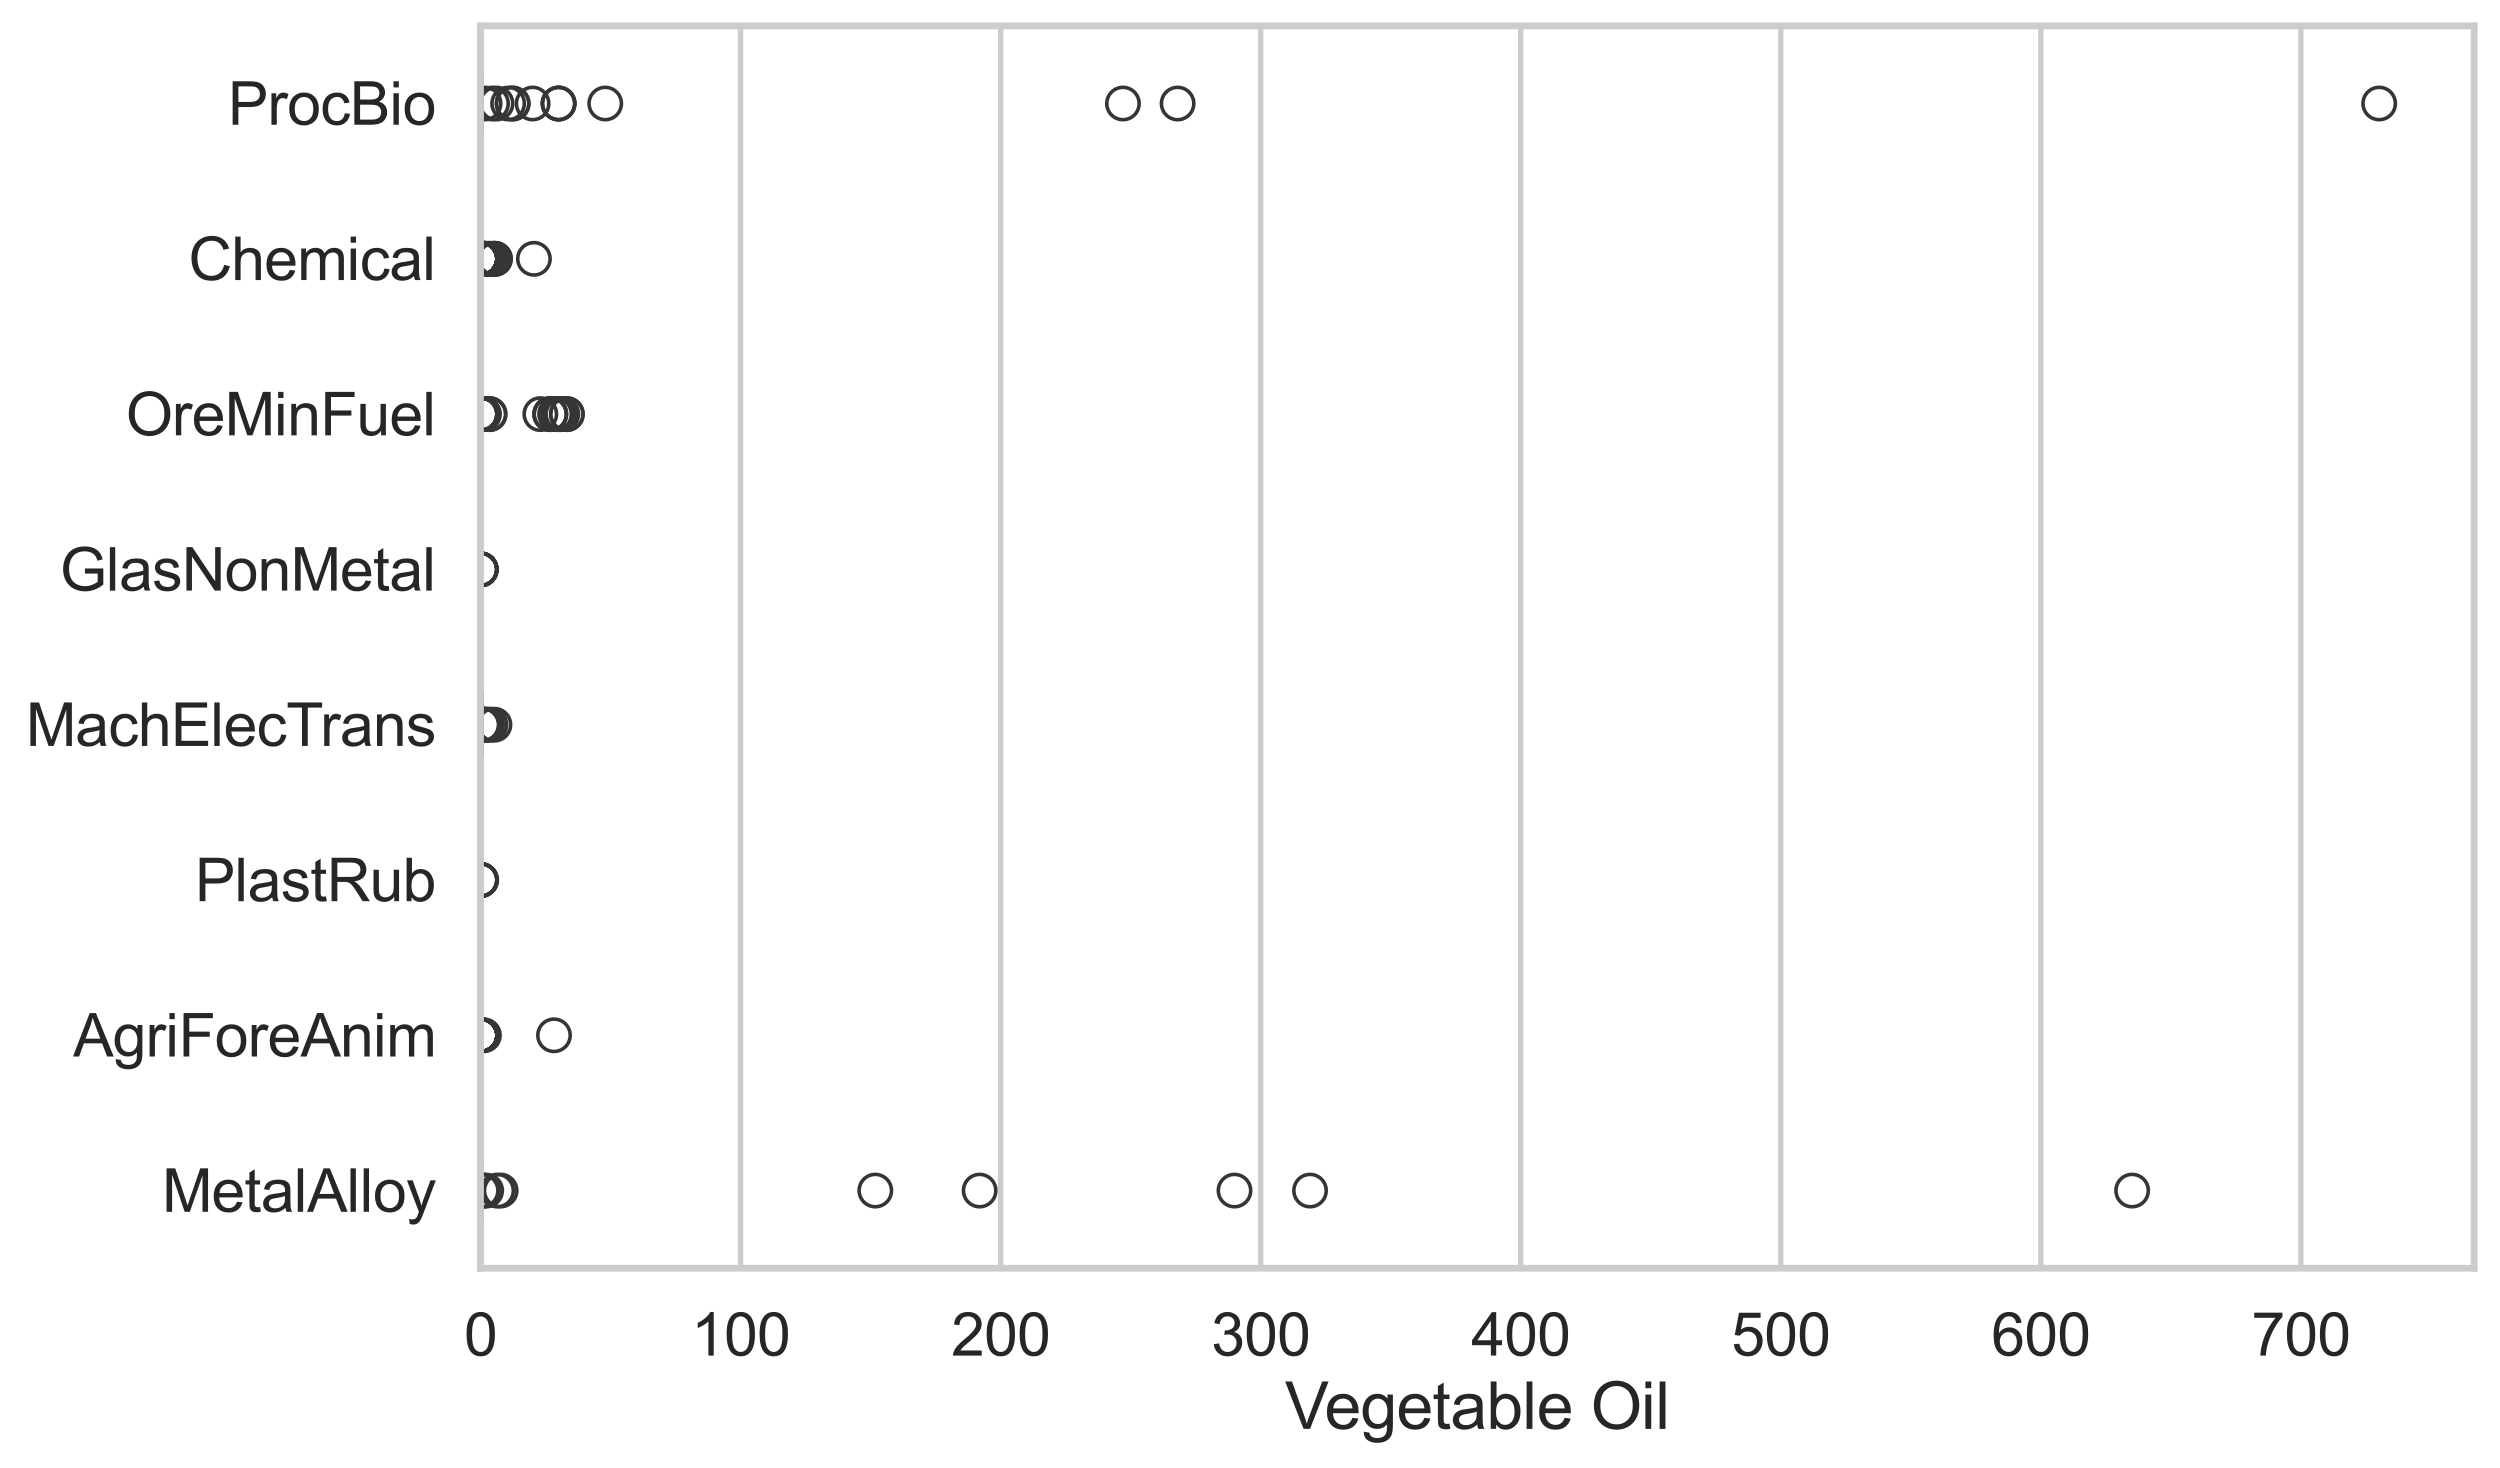 <?xml version="1.0" encoding="utf-8" standalone="no"?>
<!DOCTYPE svg PUBLIC "-//W3C//DTD SVG 1.1//EN"
  "http://www.w3.org/Graphics/SVG/1.1/DTD/svg11.dtd">
<svg xmlns:xlink="http://www.w3.org/1999/xlink" width="695.577pt" height="408.553pt" viewBox="0 0 695.577 408.553" xmlns="http://www.w3.org/2000/svg" version="1.1">
 <defs>
  <style type="text/css">*{stroke-linejoin: round; stroke-linecap: butt}</style>
 </defs>
 <g id="figure_1">
  <g id="patch_1">
   <path d="M 0 408.553 
L 695.577 408.553 
L 695.577 0 
L 0 0 
z
" style="fill: #ffffff"/>
  </g>
  <g id="axes_1">
   <g id="patch_2">
    <path d="M 133.697 352.86 
L 688.377 352.86 
L 688.377 7.2 
L 133.697 7.2 
z
" style="fill: #ffffff"/>
   </g>
   <g id="matplotlib.axis_1">
    <g id="xtick_1">
     <g id="line2d_1">
      <path d="M 133.697 352.86 
L 133.697 7.2 
" clip-path="url(#pf4fe8053c9)" style="fill: none; stroke: #cccccc; stroke-width: 1.5; stroke-linecap: round"/>
     </g>
     <g id="text_1">
      <!-- 0 -->
      <g style="fill: #262626" transform="translate(129.109 377.17) scale(0.165 -0.165)">
       <defs>
        <path id="ArialMT-30" d="M 266 2259 
Q 266 3072 433 3567 
Q 600 4063 929 4331 
Q 1259 4600 1759 4600 
Q 2128 4600 2406 4451 
Q 2684 4303 2865 4023 
Q 3047 3744 3150 3342 
Q 3253 2941 3253 2259 
Q 3253 1453 3087 958 
Q 2922 463 2592 192 
Q 2263 -78 1759 -78 
Q 1097 -78 719 397 
Q 266 969 266 2259 
z
M 844 2259 
Q 844 1131 1108 757 
Q 1372 384 1759 384 
Q 2147 384 2411 759 
Q 2675 1134 2675 2259 
Q 2675 3391 2411 3762 
Q 2147 4134 1753 4134 
Q 1366 4134 1134 3806 
Q 844 3388 844 2259 
z
" transform="scale(0.016)"/>
       </defs>
       <use xlink:href="#ArialMT-30"/>
      </g>
     </g>
    </g>
    <g id="xtick_2">
     <g id="line2d_2">
      <path d="M 206.05 352.86 
L 206.05 7.2 
" clip-path="url(#pf4fe8053c9)" style="fill: none; stroke: #cccccc; stroke-width: 1.5; stroke-linecap: round"/>
     </g>
     <g id="text_2">
      <!-- 100 -->
      <g style="fill: #262626" transform="translate(192.287 377.17) scale(0.165 -0.165)">
       <defs>
        <path id="ArialMT-31" d="M 2384 0 
L 1822 0 
L 1822 3584 
Q 1619 3391 1289 3197 
Q 959 3003 697 2906 
L 697 3450 
Q 1169 3672 1522 3987 
Q 1875 4303 2022 4600 
L 2384 4600 
L 2384 0 
z
" transform="scale(0.016)"/>
       </defs>
       <use xlink:href="#ArialMT-31"/>
       <use xlink:href="#ArialMT-30" transform="translate(55.615 0)"/>
       <use xlink:href="#ArialMT-30" transform="translate(111.23 0)"/>
      </g>
     </g>
    </g>
    <g id="xtick_3">
     <g id="line2d_3">
      <path d="M 278.404 352.86 
L 278.404 7.2 
" clip-path="url(#pf4fe8053c9)" style="fill: none; stroke: #cccccc; stroke-width: 1.5; stroke-linecap: round"/>
     </g>
     <g id="text_3">
      <!-- 200 -->
      <g style="fill: #262626" transform="translate(264.64 377.17) scale(0.165 -0.165)">
       <defs>
        <path id="ArialMT-32" d="M 3222 541 
L 3222 0 
L 194 0 
Q 188 203 259 391 
Q 375 700 629 1000 
Q 884 1300 1366 1694 
Q 2113 2306 2375 2664 
Q 2638 3022 2638 3341 
Q 2638 3675 2398 3904 
Q 2159 4134 1775 4134 
Q 1369 4134 1125 3890 
Q 881 3647 878 3216 
L 300 3275 
Q 359 3922 746 4261 
Q 1134 4600 1788 4600 
Q 2447 4600 2831 4234 
Q 3216 3869 3216 3328 
Q 3216 3053 3103 2787 
Q 2991 2522 2730 2228 
Q 2469 1934 1863 1422 
Q 1356 997 1212 845 
Q 1069 694 975 541 
L 3222 541 
z
" transform="scale(0.016)"/>
       </defs>
       <use xlink:href="#ArialMT-32"/>
       <use xlink:href="#ArialMT-30" transform="translate(55.615 0)"/>
       <use xlink:href="#ArialMT-30" transform="translate(111.23 0)"/>
      </g>
     </g>
    </g>
    <g id="xtick_4">
     <g id="line2d_4">
      <path d="M 350.757 352.86 
L 350.757 7.2 
" clip-path="url(#pf4fe8053c9)" style="fill: none; stroke: #cccccc; stroke-width: 1.5; stroke-linecap: round"/>
     </g>
     <g id="text_4">
      <!-- 300 -->
      <g style="fill: #262626" transform="translate(336.994 377.17) scale(0.165 -0.165)">
       <defs>
        <path id="ArialMT-33" d="M 269 1209 
L 831 1284 
Q 928 806 1161 595 
Q 1394 384 1728 384 
Q 2125 384 2398 659 
Q 2672 934 2672 1341 
Q 2672 1728 2419 1979 
Q 2166 2231 1775 2231 
Q 1616 2231 1378 2169 
L 1441 2663 
Q 1497 2656 1531 2656 
Q 1891 2656 2178 2843 
Q 2466 3031 2466 3422 
Q 2466 3731 2256 3934 
Q 2047 4138 1716 4138 
Q 1388 4138 1169 3931 
Q 950 3725 888 3313 
L 325 3413 
Q 428 3978 793 4289 
Q 1159 4600 1703 4600 
Q 2078 4600 2393 4439 
Q 2709 4278 2876 4000 
Q 3044 3722 3044 3409 
Q 3044 3113 2884 2869 
Q 2725 2625 2413 2481 
Q 2819 2388 3044 2092 
Q 3269 1797 3269 1353 
Q 3269 753 2831 336 
Q 2394 -81 1725 -81 
Q 1122 -81 723 278 
Q 325 638 269 1209 
z
" transform="scale(0.016)"/>
       </defs>
       <use xlink:href="#ArialMT-33"/>
       <use xlink:href="#ArialMT-30" transform="translate(55.615 0)"/>
       <use xlink:href="#ArialMT-30" transform="translate(111.23 0)"/>
      </g>
     </g>
    </g>
    <g id="xtick_5">
     <g id="line2d_5">
      <path d="M 423.11 352.86 
L 423.11 7.2 
" clip-path="url(#pf4fe8053c9)" style="fill: none; stroke: #cccccc; stroke-width: 1.5; stroke-linecap: round"/>
     </g>
     <g id="text_5">
      <!-- 400 -->
      <g style="fill: #262626" transform="translate(409.347 377.17) scale(0.165 -0.165)">
       <defs>
        <path id="ArialMT-34" d="M 2069 0 
L 2069 1097 
L 81 1097 
L 81 1613 
L 2172 4581 
L 2631 4581 
L 2631 1613 
L 3250 1613 
L 3250 1097 
L 2631 1097 
L 2631 0 
L 2069 0 
z
M 2069 1613 
L 2069 3678 
L 634 1613 
L 2069 1613 
z
" transform="scale(0.016)"/>
       </defs>
       <use xlink:href="#ArialMT-34"/>
       <use xlink:href="#ArialMT-30" transform="translate(55.615 0)"/>
       <use xlink:href="#ArialMT-30" transform="translate(111.23 0)"/>
      </g>
     </g>
    </g>
    <g id="xtick_6">
     <g id="line2d_6">
      <path d="M 495.464 352.86 
L 495.464 7.2 
" clip-path="url(#pf4fe8053c9)" style="fill: none; stroke: #cccccc; stroke-width: 1.5; stroke-linecap: round"/>
     </g>
     <g id="text_6">
      <!-- 500 -->
      <g style="fill: #262626" transform="translate(481.701 377.17) scale(0.165 -0.165)">
       <defs>
        <path id="ArialMT-35" d="M 266 1200 
L 856 1250 
Q 922 819 1161 601 
Q 1400 384 1738 384 
Q 2144 384 2425 690 
Q 2706 997 2706 1503 
Q 2706 1984 2436 2262 
Q 2166 2541 1728 2541 
Q 1456 2541 1237 2417 
Q 1019 2294 894 2097 
L 366 2166 
L 809 4519 
L 3088 4519 
L 3088 3981 
L 1259 3981 
L 1013 2750 
Q 1425 3038 1878 3038 
Q 2478 3038 2890 2622 
Q 3303 2206 3303 1553 
Q 3303 931 2941 478 
Q 2500 -78 1738 -78 
Q 1113 -78 717 272 
Q 322 622 266 1200 
z
" transform="scale(0.016)"/>
       </defs>
       <use xlink:href="#ArialMT-35"/>
       <use xlink:href="#ArialMT-30" transform="translate(55.615 0)"/>
       <use xlink:href="#ArialMT-30" transform="translate(111.23 0)"/>
      </g>
     </g>
    </g>
    <g id="xtick_7">
     <g id="line2d_7">
      <path d="M 567.817 352.86 
L 567.817 7.2 
" clip-path="url(#pf4fe8053c9)" style="fill: none; stroke: #cccccc; stroke-width: 1.5; stroke-linecap: round"/>
     </g>
     <g id="text_7">
      <!-- 600 -->
      <g style="fill: #262626" transform="translate(554.054 377.17) scale(0.165 -0.165)">
       <defs>
        <path id="ArialMT-36" d="M 3184 3459 
L 2625 3416 
Q 2550 3747 2413 3897 
Q 2184 4138 1850 4138 
Q 1581 4138 1378 3988 
Q 1113 3794 959 3422 
Q 806 3050 800 2363 
Q 1003 2672 1297 2822 
Q 1591 2972 1913 2972 
Q 2475 2972 2870 2558 
Q 3266 2144 3266 1488 
Q 3266 1056 3080 686 
Q 2894 316 2569 119 
Q 2244 -78 1831 -78 
Q 1128 -78 684 439 
Q 241 956 241 2144 
Q 241 3472 731 4075 
Q 1159 4600 1884 4600 
Q 2425 4600 2770 4297 
Q 3116 3994 3184 3459 
z
M 888 1484 
Q 888 1194 1011 928 
Q 1134 663 1356 523 
Q 1578 384 1822 384 
Q 2178 384 2434 671 
Q 2691 959 2691 1453 
Q 2691 1928 2437 2201 
Q 2184 2475 1800 2475 
Q 1419 2475 1153 2201 
Q 888 1928 888 1484 
z
" transform="scale(0.016)"/>
       </defs>
       <use xlink:href="#ArialMT-36"/>
       <use xlink:href="#ArialMT-30" transform="translate(55.615 0)"/>
       <use xlink:href="#ArialMT-30" transform="translate(111.23 0)"/>
      </g>
     </g>
    </g>
    <g id="xtick_8">
     <g id="line2d_8">
      <path d="M 640.171 352.86 
L 640.171 7.2 
" clip-path="url(#pf4fe8053c9)" style="fill: none; stroke: #cccccc; stroke-width: 1.5; stroke-linecap: round"/>
     </g>
     <g id="text_8">
      <!-- 700 -->
      <g style="fill: #262626" transform="translate(626.407 377.17) scale(0.165 -0.165)">
       <defs>
        <path id="ArialMT-37" d="M 303 3981 
L 303 4522 
L 3269 4522 
L 3269 4084 
Q 2831 3619 2401 2847 
Q 1972 2075 1738 1259 
Q 1569 684 1522 0 
L 944 0 
Q 953 541 1156 1306 
Q 1359 2072 1739 2783 
Q 2119 3494 2547 3981 
L 303 3981 
z
" transform="scale(0.016)"/>
       </defs>
       <use xlink:href="#ArialMT-37"/>
       <use xlink:href="#ArialMT-30" transform="translate(55.615 0)"/>
       <use xlink:href="#ArialMT-30" transform="translate(111.23 0)"/>
      </g>
     </g>
    </g>
    <g id="text_9">
     <!-- Vegetable Oil -->
     <g style="fill: #262626" transform="translate(357.5 397.564) scale(0.18 -0.18)">
      <defs>
       <path id="ArialMT-56" d="M 1803 0 
L 28 4581 
L 684 4581 
L 1875 1253 
Q 2019 853 2116 503 
Q 2222 878 2363 1253 
L 3600 4581 
L 4219 4581 
L 2425 0 
L 1803 0 
z
" transform="scale(0.016)"/>
       <path id="ArialMT-65" d="M 2694 1069 
L 3275 997 
Q 3138 488 2766 206 
Q 2394 -75 1816 -75 
Q 1088 -75 661 373 
Q 234 822 234 1631 
Q 234 2469 665 2931 
Q 1097 3394 1784 3394 
Q 2450 3394 2872 2941 
Q 3294 2488 3294 1666 
Q 3294 1616 3291 1516 
L 816 1516 
Q 847 969 1125 678 
Q 1403 388 1819 388 
Q 2128 388 2347 550 
Q 2566 713 2694 1069 
z
M 847 1978 
L 2700 1978 
Q 2663 2397 2488 2606 
Q 2219 2931 1791 2931 
Q 1403 2931 1139 2672 
Q 875 2413 847 1978 
z
" transform="scale(0.016)"/>
       <path id="ArialMT-67" d="M 319 -275 
L 866 -356 
Q 900 -609 1056 -725 
Q 1266 -881 1628 -881 
Q 2019 -881 2231 -725 
Q 2444 -569 2519 -288 
Q 2563 -116 2559 434 
Q 2191 0 1641 0 
Q 956 0 581 494 
Q 206 988 206 1678 
Q 206 2153 378 2554 
Q 550 2956 876 3175 
Q 1203 3394 1644 3394 
Q 2231 3394 2613 2919 
L 2613 3319 
L 3131 3319 
L 3131 450 
Q 3131 -325 2973 -648 
Q 2816 -972 2473 -1159 
Q 2131 -1347 1631 -1347 
Q 1038 -1347 672 -1080 
Q 306 -813 319 -275 
z
M 784 1719 
Q 784 1066 1043 766 
Q 1303 466 1694 466 
Q 2081 466 2343 764 
Q 2606 1063 2606 1700 
Q 2606 2309 2336 2618 
Q 2066 2928 1684 2928 
Q 1309 2928 1046 2623 
Q 784 2319 784 1719 
z
" transform="scale(0.016)"/>
       <path id="ArialMT-74" d="M 1650 503 
L 1731 6 
Q 1494 -44 1306 -44 
Q 1000 -44 831 53 
Q 663 150 594 308 
Q 525 466 525 972 
L 525 2881 
L 113 2881 
L 113 3319 
L 525 3319 
L 525 4141 
L 1084 4478 
L 1084 3319 
L 1650 3319 
L 1650 2881 
L 1084 2881 
L 1084 941 
Q 1084 700 1114 631 
Q 1144 563 1211 522 
Q 1278 481 1403 481 
Q 1497 481 1650 503 
z
" transform="scale(0.016)"/>
       <path id="ArialMT-61" d="M 2588 409 
Q 2275 144 1986 34 
Q 1697 -75 1366 -75 
Q 819 -75 525 192 
Q 231 459 231 875 
Q 231 1119 342 1320 
Q 453 1522 633 1644 
Q 813 1766 1038 1828 
Q 1203 1872 1538 1913 
Q 2219 1994 2541 2106 
Q 2544 2222 2544 2253 
Q 2544 2597 2384 2738 
Q 2169 2928 1744 2928 
Q 1347 2928 1158 2789 
Q 969 2650 878 2297 
L 328 2372 
Q 403 2725 575 2942 
Q 747 3159 1072 3276 
Q 1397 3394 1825 3394 
Q 2250 3394 2515 3294 
Q 2781 3194 2906 3042 
Q 3031 2891 3081 2659 
Q 3109 2516 3109 2141 
L 3109 1391 
Q 3109 606 3145 398 
Q 3181 191 3288 0 
L 2700 0 
Q 2613 175 2588 409 
z
M 2541 1666 
Q 2234 1541 1622 1453 
Q 1275 1403 1131 1340 
Q 988 1278 909 1158 
Q 831 1038 831 891 
Q 831 666 1001 516 
Q 1172 366 1500 366 
Q 1825 366 2078 508 
Q 2331 650 2450 897 
Q 2541 1088 2541 1459 
L 2541 1666 
z
" transform="scale(0.016)"/>
       <path id="ArialMT-62" d="M 941 0 
L 419 0 
L 419 4581 
L 981 4581 
L 981 2947 
Q 1338 3394 1891 3394 
Q 2197 3394 2470 3270 
Q 2744 3147 2920 2923 
Q 3097 2700 3197 2384 
Q 3297 2069 3297 1709 
Q 3297 856 2875 390 
Q 2453 -75 1863 -75 
Q 1275 -75 941 416 
L 941 0 
z
M 934 1684 
Q 934 1088 1097 822 
Q 1363 388 1816 388 
Q 2184 388 2453 708 
Q 2722 1028 2722 1663 
Q 2722 2313 2464 2622 
Q 2206 2931 1841 2931 
Q 1472 2931 1203 2611 
Q 934 2291 934 1684 
z
" transform="scale(0.016)"/>
       <path id="ArialMT-6c" d="M 409 0 
L 409 4581 
L 972 4581 
L 972 0 
L 409 0 
z
" transform="scale(0.016)"/>
       <path id="ArialMT-20" transform="scale(0.016)"/>
       <path id="ArialMT-4f" d="M 309 2231 
Q 309 3372 921 4017 
Q 1534 4663 2503 4663 
Q 3138 4663 3647 4359 
Q 4156 4056 4423 3514 
Q 4691 2972 4691 2284 
Q 4691 1588 4409 1038 
Q 4128 488 3612 205 
Q 3097 -78 2500 -78 
Q 1853 -78 1343 234 
Q 834 547 571 1087 
Q 309 1628 309 2231 
z
M 934 2222 
Q 934 1394 1379 917 
Q 1825 441 2497 441 
Q 3181 441 3623 922 
Q 4066 1403 4066 2288 
Q 4066 2847 3877 3264 
Q 3688 3681 3323 3911 
Q 2959 4141 2506 4141 
Q 1863 4141 1398 3698 
Q 934 3256 934 2222 
z
" transform="scale(0.016)"/>
       <path id="ArialMT-69" d="M 425 3934 
L 425 4581 
L 988 4581 
L 988 3934 
L 425 3934 
z
M 425 0 
L 425 3319 
L 988 3319 
L 988 0 
L 425 0 
z
" transform="scale(0.016)"/>
      </defs>
      <use xlink:href="#ArialMT-56"/>
      <use xlink:href="#ArialMT-65" transform="translate(61.199 0)"/>
      <use xlink:href="#ArialMT-67" transform="translate(116.814 0)"/>
      <use xlink:href="#ArialMT-65" transform="translate(172.43 0)"/>
      <use xlink:href="#ArialMT-74" transform="translate(228.045 0)"/>
      <use xlink:href="#ArialMT-61" transform="translate(255.828 0)"/>
      <use xlink:href="#ArialMT-62" transform="translate(311.443 0)"/>
      <use xlink:href="#ArialMT-6c" transform="translate(367.059 0)"/>
      <use xlink:href="#ArialMT-65" transform="translate(389.275 0)"/>
      <use xlink:href="#ArialMT-20" transform="translate(444.891 0)"/>
      <use xlink:href="#ArialMT-4f" transform="translate(472.674 0)"/>
      <use xlink:href="#ArialMT-69" transform="translate(550.457 0)"/>
      <use xlink:href="#ArialMT-6c" transform="translate(572.674 0)"/>
     </g>
    </g>
   </g>
   <g id="matplotlib.axis_2">
    <g id="ytick_1">
     <g id="text_10">
      <!-- ProcBio -->
      <g style="fill: #262626" transform="translate(63.424 34.709) scale(0.165 -0.165)">
       <defs>
        <path id="ArialMT-50" d="M 494 0 
L 494 4581 
L 2222 4581 
Q 2678 4581 2919 4538 
Q 3256 4481 3484 4323 
Q 3713 4166 3852 3881 
Q 3991 3597 3991 3256 
Q 3991 2672 3619 2267 
Q 3247 1863 2275 1863 
L 1100 1863 
L 1100 0 
L 494 0 
z
M 1100 2403 
L 2284 2403 
Q 2872 2403 3119 2622 
Q 3366 2841 3366 3238 
Q 3366 3525 3220 3729 
Q 3075 3934 2838 4000 
Q 2684 4041 2272 4041 
L 1100 4041 
L 1100 2403 
z
" transform="scale(0.016)"/>
        <path id="ArialMT-72" d="M 416 0 
L 416 3319 
L 922 3319 
L 922 2816 
Q 1116 3169 1280 3281 
Q 1444 3394 1641 3394 
Q 1925 3394 2219 3213 
L 2025 2691 
Q 1819 2813 1613 2813 
Q 1428 2813 1281 2702 
Q 1134 2591 1072 2394 
Q 978 2094 978 1738 
L 978 0 
L 416 0 
z
" transform="scale(0.016)"/>
        <path id="ArialMT-6f" d="M 213 1659 
Q 213 2581 725 3025 
Q 1153 3394 1769 3394 
Q 2453 3394 2887 2945 
Q 3322 2497 3322 1706 
Q 3322 1066 3130 698 
Q 2938 331 2570 128 
Q 2203 -75 1769 -75 
Q 1072 -75 642 372 
Q 213 819 213 1659 
z
M 791 1659 
Q 791 1022 1069 705 
Q 1347 388 1769 388 
Q 2188 388 2466 706 
Q 2744 1025 2744 1678 
Q 2744 2294 2464 2611 
Q 2184 2928 1769 2928 
Q 1347 2928 1069 2612 
Q 791 2297 791 1659 
z
" transform="scale(0.016)"/>
        <path id="ArialMT-63" d="M 2588 1216 
L 3141 1144 
Q 3050 572 2676 248 
Q 2303 -75 1759 -75 
Q 1078 -75 664 370 
Q 250 816 250 1647 
Q 250 2184 428 2587 
Q 606 2991 970 3192 
Q 1334 3394 1763 3394 
Q 2303 3394 2647 3120 
Q 2991 2847 3088 2344 
L 2541 2259 
Q 2463 2594 2264 2762 
Q 2066 2931 1784 2931 
Q 1359 2931 1093 2626 
Q 828 2322 828 1663 
Q 828 994 1084 691 
Q 1341 388 1753 388 
Q 2084 388 2306 591 
Q 2528 794 2588 1216 
z
" transform="scale(0.016)"/>
        <path id="ArialMT-42" d="M 469 0 
L 469 4581 
L 2188 4581 
Q 2713 4581 3030 4442 
Q 3347 4303 3526 4014 
Q 3706 3725 3706 3409 
Q 3706 3116 3547 2856 
Q 3388 2597 3066 2438 
Q 3481 2316 3704 2022 
Q 3928 1728 3928 1328 
Q 3928 1006 3792 729 
Q 3656 453 3456 303 
Q 3256 153 2954 76 
Q 2653 0 2216 0 
L 469 0 
z
M 1075 2656 
L 2066 2656 
Q 2469 2656 2644 2709 
Q 2875 2778 2992 2937 
Q 3109 3097 3109 3338 
Q 3109 3566 3000 3739 
Q 2891 3913 2687 3977 
Q 2484 4041 1991 4041 
L 1075 4041 
L 1075 2656 
z
M 1075 541 
L 2216 541 
Q 2509 541 2628 563 
Q 2838 600 2978 687 
Q 3119 775 3209 942 
Q 3300 1109 3300 1328 
Q 3300 1584 3169 1773 
Q 3038 1963 2805 2039 
Q 2572 2116 2134 2116 
L 1075 2116 
L 1075 541 
z
" transform="scale(0.016)"/>
       </defs>
       <use xlink:href="#ArialMT-50"/>
       <use xlink:href="#ArialMT-72" transform="translate(66.699 0)"/>
       <use xlink:href="#ArialMT-6f" transform="translate(100 0)"/>
       <use xlink:href="#ArialMT-63" transform="translate(155.615 0)"/>
       <use xlink:href="#ArialMT-42" transform="translate(205.615 0)"/>
       <use xlink:href="#ArialMT-69" transform="translate(272.314 0)"/>
       <use xlink:href="#ArialMT-6f" transform="translate(294.531 0)"/>
      </g>
     </g>
    </g>
    <g id="ytick_2">
     <g id="text_11">
      <!-- Chemical -->
      <g style="fill: #262626" transform="translate(52.428 77.916) scale(0.165 -0.165)">
       <defs>
        <path id="ArialMT-43" d="M 3763 1606 
L 4369 1453 
Q 4178 706 3683 314 
Q 3188 -78 2472 -78 
Q 1731 -78 1267 223 
Q 803 525 561 1097 
Q 319 1669 319 2325 
Q 319 3041 592 3573 
Q 866 4106 1370 4382 
Q 1875 4659 2481 4659 
Q 3169 4659 3637 4309 
Q 4106 3959 4291 3325 
L 3694 3184 
Q 3534 3684 3231 3912 
Q 2928 4141 2469 4141 
Q 1941 4141 1586 3887 
Q 1231 3634 1087 3207 
Q 944 2781 944 2328 
Q 944 1744 1114 1308 
Q 1284 872 1643 656 
Q 2003 441 2422 441 
Q 2931 441 3284 734 
Q 3638 1028 3763 1606 
z
" transform="scale(0.016)"/>
        <path id="ArialMT-68" d="M 422 0 
L 422 4581 
L 984 4581 
L 984 2938 
Q 1378 3394 1978 3394 
Q 2347 3394 2619 3248 
Q 2891 3103 3008 2847 
Q 3125 2591 3125 2103 
L 3125 0 
L 2563 0 
L 2563 2103 
Q 2563 2525 2380 2717 
Q 2197 2909 1863 2909 
Q 1613 2909 1392 2779 
Q 1172 2650 1078 2428 
Q 984 2206 984 1816 
L 984 0 
L 422 0 
z
" transform="scale(0.016)"/>
        <path id="ArialMT-6d" d="M 422 0 
L 422 3319 
L 925 3319 
L 925 2853 
Q 1081 3097 1340 3245 
Q 1600 3394 1931 3394 
Q 2300 3394 2536 3241 
Q 2772 3088 2869 2813 
Q 3263 3394 3894 3394 
Q 4388 3394 4653 3120 
Q 4919 2847 4919 2278 
L 4919 0 
L 4359 0 
L 4359 2091 
Q 4359 2428 4304 2576 
Q 4250 2725 4106 2815 
Q 3963 2906 3769 2906 
Q 3419 2906 3187 2673 
Q 2956 2441 2956 1928 
L 2956 0 
L 2394 0 
L 2394 2156 
Q 2394 2531 2256 2718 
Q 2119 2906 1806 2906 
Q 1569 2906 1367 2781 
Q 1166 2656 1075 2415 
Q 984 2175 984 1722 
L 984 0 
L 422 0 
z
" transform="scale(0.016)"/>
       </defs>
       <use xlink:href="#ArialMT-43"/>
       <use xlink:href="#ArialMT-68" transform="translate(72.217 0)"/>
       <use xlink:href="#ArialMT-65" transform="translate(127.832 0)"/>
       <use xlink:href="#ArialMT-6d" transform="translate(183.447 0)"/>
       <use xlink:href="#ArialMT-69" transform="translate(266.748 0)"/>
       <use xlink:href="#ArialMT-63" transform="translate(288.965 0)"/>
       <use xlink:href="#ArialMT-61" transform="translate(338.965 0)"/>
       <use xlink:href="#ArialMT-6c" transform="translate(394.58 0)"/>
      </g>
     </g>
    </g>
    <g id="ytick_3">
     <g id="text_12">
      <!-- OreMinFuel -->
      <g style="fill: #262626" transform="translate(35.013 121.124) scale(0.165 -0.165)">
       <defs>
        <path id="ArialMT-4d" d="M 475 0 
L 475 4581 
L 1388 4581 
L 2472 1338 
Q 2622 884 2691 659 
Q 2769 909 2934 1394 
L 4031 4581 
L 4847 4581 
L 4847 0 
L 4263 0 
L 4263 3834 
L 2931 0 
L 2384 0 
L 1059 3900 
L 1059 0 
L 475 0 
z
" transform="scale(0.016)"/>
        <path id="ArialMT-6e" d="M 422 0 
L 422 3319 
L 928 3319 
L 928 2847 
Q 1294 3394 1984 3394 
Q 2284 3394 2536 3286 
Q 2788 3178 2913 3003 
Q 3038 2828 3088 2588 
Q 3119 2431 3119 2041 
L 3119 0 
L 2556 0 
L 2556 2019 
Q 2556 2363 2490 2533 
Q 2425 2703 2258 2804 
Q 2091 2906 1866 2906 
Q 1506 2906 1245 2678 
Q 984 2450 984 1813 
L 984 0 
L 422 0 
z
" transform="scale(0.016)"/>
        <path id="ArialMT-46" d="M 525 0 
L 525 4581 
L 3616 4581 
L 3616 4041 
L 1131 4041 
L 1131 2622 
L 3281 2622 
L 3281 2081 
L 1131 2081 
L 1131 0 
L 525 0 
z
" transform="scale(0.016)"/>
        <path id="ArialMT-75" d="M 2597 0 
L 2597 488 
Q 2209 -75 1544 -75 
Q 1250 -75 995 37 
Q 741 150 617 320 
Q 494 491 444 738 
Q 409 903 409 1263 
L 409 3319 
L 972 3319 
L 972 1478 
Q 972 1038 1006 884 
Q 1059 663 1231 536 
Q 1403 409 1656 409 
Q 1909 409 2131 539 
Q 2353 669 2445 892 
Q 2538 1116 2538 1541 
L 2538 3319 
L 3100 3319 
L 3100 0 
L 2597 0 
z
" transform="scale(0.016)"/>
       </defs>
       <use xlink:href="#ArialMT-4f"/>
       <use xlink:href="#ArialMT-72" transform="translate(77.783 0)"/>
       <use xlink:href="#ArialMT-65" transform="translate(111.084 0)"/>
       <use xlink:href="#ArialMT-4d" transform="translate(166.699 0)"/>
       <use xlink:href="#ArialMT-69" transform="translate(250 0)"/>
       <use xlink:href="#ArialMT-6e" transform="translate(272.217 0)"/>
       <use xlink:href="#ArialMT-46" transform="translate(327.832 0)"/>
       <use xlink:href="#ArialMT-75" transform="translate(388.916 0)"/>
       <use xlink:href="#ArialMT-65" transform="translate(444.531 0)"/>
       <use xlink:href="#ArialMT-6c" transform="translate(500.146 0)"/>
      </g>
     </g>
    </g>
    <g id="ytick_4">
     <g id="text_13">
      <!-- GlasNonMetal -->
      <g style="fill: #262626" transform="translate(16.659 164.331) scale(0.165 -0.165)">
       <defs>
        <path id="ArialMT-47" d="M 2638 1797 
L 2638 2334 
L 4578 2338 
L 4578 638 
Q 4131 281 3656 101 
Q 3181 -78 2681 -78 
Q 2006 -78 1454 211 
Q 903 500 622 1047 
Q 341 1594 341 2269 
Q 341 2938 620 3517 
Q 900 4097 1425 4378 
Q 1950 4659 2634 4659 
Q 3131 4659 3532 4498 
Q 3934 4338 4162 4050 
Q 4391 3763 4509 3300 
L 3963 3150 
Q 3859 3500 3706 3700 
Q 3553 3900 3268 4020 
Q 2984 4141 2638 4141 
Q 2222 4141 1919 4014 
Q 1616 3888 1430 3681 
Q 1244 3475 1141 3228 
Q 966 2803 966 2306 
Q 966 1694 1177 1281 
Q 1388 869 1791 669 
Q 2194 469 2647 469 
Q 3041 469 3416 620 
Q 3791 772 3984 944 
L 3984 1797 
L 2638 1797 
z
" transform="scale(0.016)"/>
        <path id="ArialMT-73" d="M 197 991 
L 753 1078 
Q 800 744 1014 566 
Q 1228 388 1613 388 
Q 2000 388 2187 545 
Q 2375 703 2375 916 
Q 2375 1106 2209 1216 
Q 2094 1291 1634 1406 
Q 1016 1563 777 1677 
Q 538 1791 414 1992 
Q 291 2194 291 2438 
Q 291 2659 392 2848 
Q 494 3038 669 3163 
Q 800 3259 1026 3326 
Q 1253 3394 1513 3394 
Q 1903 3394 2198 3281 
Q 2494 3169 2634 2976 
Q 2775 2784 2828 2463 
L 2278 2388 
Q 2241 2644 2061 2787 
Q 1881 2931 1553 2931 
Q 1166 2931 1000 2803 
Q 834 2675 834 2503 
Q 834 2394 903 2306 
Q 972 2216 1119 2156 
Q 1203 2125 1616 2013 
Q 2213 1853 2448 1751 
Q 2684 1650 2818 1456 
Q 2953 1263 2953 975 
Q 2953 694 2789 445 
Q 2625 197 2315 61 
Q 2006 -75 1616 -75 
Q 969 -75 630 194 
Q 291 463 197 991 
z
" transform="scale(0.016)"/>
        <path id="ArialMT-4e" d="M 488 0 
L 488 4581 
L 1109 4581 
L 3516 984 
L 3516 4581 
L 4097 4581 
L 4097 0 
L 3475 0 
L 1069 3600 
L 1069 0 
L 488 0 
z
" transform="scale(0.016)"/>
       </defs>
       <use xlink:href="#ArialMT-47"/>
       <use xlink:href="#ArialMT-6c" transform="translate(77.783 0)"/>
       <use xlink:href="#ArialMT-61" transform="translate(100 0)"/>
       <use xlink:href="#ArialMT-73" transform="translate(155.615 0)"/>
       <use xlink:href="#ArialMT-4e" transform="translate(205.615 0)"/>
       <use xlink:href="#ArialMT-6f" transform="translate(277.832 0)"/>
       <use xlink:href="#ArialMT-6e" transform="translate(333.447 0)"/>
       <use xlink:href="#ArialMT-4d" transform="translate(389.062 0)"/>
       <use xlink:href="#ArialMT-65" transform="translate(472.363 0)"/>
       <use xlink:href="#ArialMT-74" transform="translate(527.979 0)"/>
       <use xlink:href="#ArialMT-61" transform="translate(555.762 0)"/>
       <use xlink:href="#ArialMT-6c" transform="translate(611.377 0)"/>
      </g>
     </g>
    </g>
    <g id="ytick_5">
     <g id="text_14">
      <!-- MachElecTrans -->
      <g style="fill: #262626" transform="translate(7.2 207.539) scale(0.165 -0.165)">
       <defs>
        <path id="ArialMT-45" d="M 506 0 
L 506 4581 
L 3819 4581 
L 3819 4041 
L 1113 4041 
L 1113 2638 
L 3647 2638 
L 3647 2100 
L 1113 2100 
L 1113 541 
L 3925 541 
L 3925 0 
L 506 0 
z
" transform="scale(0.016)"/>
        <path id="ArialMT-54" d="M 1659 0 
L 1659 4041 
L 150 4041 
L 150 4581 
L 3781 4581 
L 3781 4041 
L 2266 4041 
L 2266 0 
L 1659 0 
z
" transform="scale(0.016)"/>
       </defs>
       <use xlink:href="#ArialMT-4d"/>
       <use xlink:href="#ArialMT-61" transform="translate(83.301 0)"/>
       <use xlink:href="#ArialMT-63" transform="translate(138.916 0)"/>
       <use xlink:href="#ArialMT-68" transform="translate(188.916 0)"/>
       <use xlink:href="#ArialMT-45" transform="translate(244.531 0)"/>
       <use xlink:href="#ArialMT-6c" transform="translate(311.23 0)"/>
       <use xlink:href="#ArialMT-65" transform="translate(333.447 0)"/>
       <use xlink:href="#ArialMT-63" transform="translate(389.062 0)"/>
       <use xlink:href="#ArialMT-54" transform="translate(439.062 0)"/>
       <use xlink:href="#ArialMT-72" transform="translate(496.396 0)"/>
       <use xlink:href="#ArialMT-61" transform="translate(529.697 0)"/>
       <use xlink:href="#ArialMT-6e" transform="translate(585.312 0)"/>
       <use xlink:href="#ArialMT-73" transform="translate(640.928 0)"/>
      </g>
     </g>
    </g>
    <g id="ytick_6">
     <g id="text_15">
      <!-- PlastRub -->
      <g style="fill: #262626" transform="translate(54.248 250.746) scale(0.165 -0.165)">
       <defs>
        <path id="ArialMT-52" d="M 503 0 
L 503 4581 
L 2534 4581 
Q 3147 4581 3465 4457 
Q 3784 4334 3975 4021 
Q 4166 3709 4166 3331 
Q 4166 2844 3850 2509 
Q 3534 2175 2875 2084 
Q 3116 1969 3241 1856 
Q 3506 1613 3744 1247 
L 4541 0 
L 3778 0 
L 3172 953 
Q 2906 1366 2734 1584 
Q 2563 1803 2427 1890 
Q 2291 1978 2150 2013 
Q 2047 2034 1813 2034 
L 1109 2034 
L 1109 0 
L 503 0 
z
M 1109 2559 
L 2413 2559 
Q 2828 2559 3062 2645 
Q 3297 2731 3419 2920 
Q 3541 3109 3541 3331 
Q 3541 3656 3305 3865 
Q 3069 4075 2559 4075 
L 1109 4075 
L 1109 2559 
z
" transform="scale(0.016)"/>
       </defs>
       <use xlink:href="#ArialMT-50"/>
       <use xlink:href="#ArialMT-6c" transform="translate(66.699 0)"/>
       <use xlink:href="#ArialMT-61" transform="translate(88.916 0)"/>
       <use xlink:href="#ArialMT-73" transform="translate(144.531 0)"/>
       <use xlink:href="#ArialMT-74" transform="translate(194.531 0)"/>
       <use xlink:href="#ArialMT-52" transform="translate(222.314 0)"/>
       <use xlink:href="#ArialMT-75" transform="translate(294.531 0)"/>
       <use xlink:href="#ArialMT-62" transform="translate(350.146 0)"/>
      </g>
     </g>
    </g>
    <g id="ytick_7">
     <g id="text_16">
      <!-- AgriForeAnim -->
      <g style="fill: #262626" transform="translate(20.341 293.954) scale(0.165 -0.165)">
       <defs>
        <path id="ArialMT-41" d="M -9 0 
L 1750 4581 
L 2403 4581 
L 4278 0 
L 3588 0 
L 3053 1388 
L 1138 1388 
L 634 0 
L -9 0 
z
M 1313 1881 
L 2866 1881 
L 2388 3150 
Q 2169 3728 2063 4100 
Q 1975 3659 1816 3225 
L 1313 1881 
z
" transform="scale(0.016)"/>
       </defs>
       <use xlink:href="#ArialMT-41"/>
       <use xlink:href="#ArialMT-67" transform="translate(66.699 0)"/>
       <use xlink:href="#ArialMT-72" transform="translate(122.314 0)"/>
       <use xlink:href="#ArialMT-69" transform="translate(155.615 0)"/>
       <use xlink:href="#ArialMT-46" transform="translate(177.832 0)"/>
       <use xlink:href="#ArialMT-6f" transform="translate(238.916 0)"/>
       <use xlink:href="#ArialMT-72" transform="translate(294.531 0)"/>
       <use xlink:href="#ArialMT-65" transform="translate(327.832 0)"/>
       <use xlink:href="#ArialMT-41" transform="translate(383.447 0)"/>
       <use xlink:href="#ArialMT-6e" transform="translate(450.146 0)"/>
       <use xlink:href="#ArialMT-69" transform="translate(505.762 0)"/>
       <use xlink:href="#ArialMT-6d" transform="translate(527.979 0)"/>
      </g>
     </g>
    </g>
    <g id="ytick_8">
     <g id="text_17">
      <!-- MetalAlloy -->
      <g style="fill: #262626" transform="translate(45.088 337.161) scale(0.165 -0.165)">
       <defs>
        <path id="ArialMT-79" d="M 397 -1278 
L 334 -750 
Q 519 -800 656 -800 
Q 844 -800 956 -737 
Q 1069 -675 1141 -563 
Q 1194 -478 1313 -144 
Q 1328 -97 1363 -6 
L 103 3319 
L 709 3319 
L 1400 1397 
Q 1534 1031 1641 628 
Q 1738 1016 1872 1384 
L 2581 3319 
L 3144 3319 
L 1881 -56 
Q 1678 -603 1566 -809 
Q 1416 -1088 1222 -1217 
Q 1028 -1347 759 -1347 
Q 597 -1347 397 -1278 
z
" transform="scale(0.016)"/>
       </defs>
       <use xlink:href="#ArialMT-4d"/>
       <use xlink:href="#ArialMT-65" transform="translate(83.301 0)"/>
       <use xlink:href="#ArialMT-74" transform="translate(138.916 0)"/>
       <use xlink:href="#ArialMT-61" transform="translate(166.699 0)"/>
       <use xlink:href="#ArialMT-6c" transform="translate(222.314 0)"/>
       <use xlink:href="#ArialMT-41" transform="translate(244.531 0)"/>
       <use xlink:href="#ArialMT-6c" transform="translate(311.23 0)"/>
       <use xlink:href="#ArialMT-6c" transform="translate(333.447 0)"/>
       <use xlink:href="#ArialMT-6f" transform="translate(355.664 0)"/>
       <use xlink:href="#ArialMT-79" transform="translate(411.279 0)"/>
      </g>
     </g>
    </g>
   </g>
   <g id="patch_3">
    <path d="M 133.709 11.521 
L 133.709 46.087 
L 133.862 46.087 
L 133.862 11.521 
L 133.709 11.521 
z
" clip-path="url(#pf4fe8053c9)" style="fill: #ca74db; stroke: #353535; stroke-linejoin: miter"/>
   </g>
   <g id="line2d_9">
    <path d="M 133.709 28.804 
L 133.697 28.804 
" clip-path="url(#pf4fe8053c9)" style="fill: none; stroke: #353535"/>
   </g>
   <g id="line2d_10">
    <path d="M 133.862 28.804 
L 134.08 28.804 
" clip-path="url(#pf4fe8053c9)" style="fill: none; stroke: #353535"/>
   </g>
   <g id="line2d_11">
    <path d="M 133.697 20.162 
L 133.697 37.445 
" clip-path="url(#pf4fe8053c9)" style="fill: none; stroke: #353535; stroke-linecap: round"/>
   </g>
   <g id="line2d_12">
    <path d="M 134.08 20.162 
L 134.08 37.445 
" clip-path="url(#pf4fe8053c9)" style="fill: none; stroke: #353535; stroke-linecap: round"/>
   </g>
   <g id="line2d_13">
    <defs>
     <path id="mfbef32392f" d="M 0 4.5 
C 1.193 4.5 2.338 4.026 3.182 3.182 
C 4.026 2.338 4.5 1.193 4.5 0 
C 4.5 -1.193 4.026 -2.338 3.182 -3.182 
C 2.338 -4.026 1.193 -4.5 0 -4.5 
C -1.193 -4.5 -2.338 -4.026 -3.182 -3.182 
C -4.026 -2.338 -4.5 -1.193 -4.5 0 
C -4.5 1.193 -4.026 2.338 -3.182 3.182 
C -2.338 4.026 -1.193 4.5 0 4.5 
z
" style="stroke: #353535"/>
    </defs>
    <g clip-path="url(#pf4fe8053c9)">
     <use xlink:href="#mfbef32392f" x="155.414" y="28.804" style="fill-opacity: 0; stroke: #353535"/>
     <use xlink:href="#mfbef32392f" x="134.825" y="28.804" style="fill-opacity: 0; stroke: #353535"/>
     <use xlink:href="#mfbef32392f" x="136.897" y="28.804" style="fill-opacity: 0; stroke: #353535"/>
     <use xlink:href="#mfbef32392f" x="312.441" y="28.804" style="fill-opacity: 0; stroke: #353535"/>
     <use xlink:href="#mfbef32392f" x="168.394" y="28.804" style="fill-opacity: 0; stroke: #353535"/>
     <use xlink:href="#mfbef32392f" x="138.15" y="28.804" style="fill-opacity: 0; stroke: #353535"/>
     <use xlink:href="#mfbef32392f" x="155.414" y="28.804" style="fill-opacity: 0; stroke: #353535"/>
     <use xlink:href="#mfbef32392f" x="148.187" y="28.804" style="fill-opacity: 0; stroke: #353535"/>
     <use xlink:href="#mfbef32392f" x="141.381" y="28.804" style="fill-opacity: 0; stroke: #353535"/>
     <use xlink:href="#mfbef32392f" x="661.964" y="28.804" style="fill-opacity: 0; stroke: #353535"/>
     <use xlink:href="#mfbef32392f" x="142.632" y="28.804" style="fill-opacity: 0; stroke: #353535"/>
     <use xlink:href="#mfbef32392f" x="142.635" y="28.804" style="fill-opacity: 0; stroke: #353535"/>
     <use xlink:href="#mfbef32392f" x="327.648" y="28.804" style="fill-opacity: 0; stroke: #353535"/>
     <use xlink:href="#mfbef32392f" x="155.417" y="28.804" style="fill-opacity: 0; stroke: #353535"/>
    </g>
   </g>
   <g id="patch_4">
    <path d="M 133.702 54.728 
L 133.702 89.294 
L 133.719 89.294 
L 133.719 54.728 
L 133.702 54.728 
z
" clip-path="url(#pf4fe8053c9)" style="fill: #5ca236; stroke: #353535; stroke-linejoin: miter"/>
   </g>
   <g id="line2d_14">
    <path d="M 133.702 72.011 
L 133.697 72.011 
" clip-path="url(#pf4fe8053c9)" style="fill: none; stroke: #353535"/>
   </g>
   <g id="line2d_15">
    <path d="M 133.719 72.011 
L 133.743 72.011 
" clip-path="url(#pf4fe8053c9)" style="fill: none; stroke: #353535"/>
   </g>
   <g id="line2d_16">
    <path d="M 133.697 63.37 
L 133.697 80.653 
" clip-path="url(#pf4fe8053c9)" style="fill: none; stroke: #353535; stroke-linecap: round"/>
   </g>
   <g id="line2d_17">
    <path d="M 133.743 63.37 
L 133.743 80.653 
" clip-path="url(#pf4fe8053c9)" style="fill: none; stroke: #353535; stroke-linecap: round"/>
   </g>
   <g id="line2d_18">
    <g clip-path="url(#pf4fe8053c9)">
     <use xlink:href="#mfbef32392f" x="133.766" y="72.011" style="fill-opacity: 0; stroke: #353535"/>
     <use xlink:href="#mfbef32392f" x="133.751" y="72.011" style="fill-opacity: 0; stroke: #353535"/>
     <use xlink:href="#mfbef32392f" x="133.985" y="72.011" style="fill-opacity: 0; stroke: #353535"/>
     <use xlink:href="#mfbef32392f" x="133.767" y="72.011" style="fill-opacity: 0; stroke: #353535"/>
     <use xlink:href="#mfbef32392f" x="133.746" y="72.011" style="fill-opacity: 0; stroke: #353535"/>
     <use xlink:href="#mfbef32392f" x="133.828" y="72.011" style="fill-opacity: 0; stroke: #353535"/>
     <use xlink:href="#mfbef32392f" x="133.767" y="72.011" style="fill-opacity: 0; stroke: #353535"/>
     <use xlink:href="#mfbef32392f" x="148.554" y="72.011" style="fill-opacity: 0; stroke: #353535"/>
     <use xlink:href="#mfbef32392f" x="133.761" y="72.011" style="fill-opacity: 0; stroke: #353535"/>
     <use xlink:href="#mfbef32392f" x="134.226" y="72.011" style="fill-opacity: 0; stroke: #353535"/>
     <use xlink:href="#mfbef32392f" x="133.783" y="72.011" style="fill-opacity: 0; stroke: #353535"/>
     <use xlink:href="#mfbef32392f" x="133.771" y="72.011" style="fill-opacity: 0; stroke: #353535"/>
     <use xlink:href="#mfbef32392f" x="133.745" y="72.011" style="fill-opacity: 0; stroke: #353535"/>
     <use xlink:href="#mfbef32392f" x="133.799" y="72.011" style="fill-opacity: 0; stroke: #353535"/>
     <use xlink:href="#mfbef32392f" x="133.767" y="72.011" style="fill-opacity: 0; stroke: #353535"/>
     <use xlink:href="#mfbef32392f" x="134.045" y="72.011" style="fill-opacity: 0; stroke: #353535"/>
     <use xlink:href="#mfbef32392f" x="133.764" y="72.011" style="fill-opacity: 0; stroke: #353535"/>
     <use xlink:href="#mfbef32392f" x="136.24" y="72.011" style="fill-opacity: 0; stroke: #353535"/>
     <use xlink:href="#mfbef32392f" x="134.014" y="72.011" style="fill-opacity: 0; stroke: #353535"/>
     <use xlink:href="#mfbef32392f" x="133.918" y="72.011" style="fill-opacity: 0; stroke: #353535"/>
     <use xlink:href="#mfbef32392f" x="133.786" y="72.011" style="fill-opacity: 0; stroke: #353535"/>
     <use xlink:href="#mfbef32392f" x="134.048" y="72.011" style="fill-opacity: 0; stroke: #353535"/>
     <use xlink:href="#mfbef32392f" x="135.052" y="72.011" style="fill-opacity: 0; stroke: #353535"/>
     <use xlink:href="#mfbef32392f" x="137.568" y="72.011" style="fill-opacity: 0; stroke: #353535"/>
     <use xlink:href="#mfbef32392f" x="134.196" y="72.011" style="fill-opacity: 0; stroke: #353535"/>
     <use xlink:href="#mfbef32392f" x="133.746" y="72.011" style="fill-opacity: 0; stroke: #353535"/>
     <use xlink:href="#mfbef32392f" x="133.798" y="72.011" style="fill-opacity: 0; stroke: #353535"/>
     <use xlink:href="#mfbef32392f" x="133.971" y="72.011" style="fill-opacity: 0; stroke: #353535"/>
     <use xlink:href="#mfbef32392f" x="133.788" y="72.011" style="fill-opacity: 0; stroke: #353535"/>
     <use xlink:href="#mfbef32392f" x="134.329" y="72.011" style="fill-opacity: 0; stroke: #353535"/>
     <use xlink:href="#mfbef32392f" x="133.756" y="72.011" style="fill-opacity: 0; stroke: #353535"/>
     <use xlink:href="#mfbef32392f" x="133.797" y="72.011" style="fill-opacity: 0; stroke: #353535"/>
     <use xlink:href="#mfbef32392f" x="133.908" y="72.011" style="fill-opacity: 0; stroke: #353535"/>
     <use xlink:href="#mfbef32392f" x="133.815" y="72.011" style="fill-opacity: 0; stroke: #353535"/>
     <use xlink:href="#mfbef32392f" x="133.773" y="72.011" style="fill-opacity: 0; stroke: #353535"/>
     <use xlink:href="#mfbef32392f" x="133.897" y="72.011" style="fill-opacity: 0; stroke: #353535"/>
     <use xlink:href="#mfbef32392f" x="133.76" y="72.011" style="fill-opacity: 0; stroke: #353535"/>
     <use xlink:href="#mfbef32392f" x="133.835" y="72.011" style="fill-opacity: 0; stroke: #353535"/>
     <use xlink:href="#mfbef32392f" x="133.799" y="72.011" style="fill-opacity: 0; stroke: #353535"/>
     <use xlink:href="#mfbef32392f" x="133.744" y="72.011" style="fill-opacity: 0; stroke: #353535"/>
     <use xlink:href="#mfbef32392f" x="133.77" y="72.011" style="fill-opacity: 0; stroke: #353535"/>
     <use xlink:href="#mfbef32392f" x="133.745" y="72.011" style="fill-opacity: 0; stroke: #353535"/>
     <use xlink:href="#mfbef32392f" x="133.995" y="72.011" style="fill-opacity: 0; stroke: #353535"/>
     <use xlink:href="#mfbef32392f" x="134.078" y="72.011" style="fill-opacity: 0; stroke: #353535"/>
     <use xlink:href="#mfbef32392f" x="137.729" y="72.011" style="fill-opacity: 0; stroke: #353535"/>
     <use xlink:href="#mfbef32392f" x="134.607" y="72.011" style="fill-opacity: 0; stroke: #353535"/>
     <use xlink:href="#mfbef32392f" x="133.804" y="72.011" style="fill-opacity: 0; stroke: #353535"/>
     <use xlink:href="#mfbef32392f" x="133.745" y="72.011" style="fill-opacity: 0; stroke: #353535"/>
     <use xlink:href="#mfbef32392f" x="133.757" y="72.011" style="fill-opacity: 0; stroke: #353535"/>
     <use xlink:href="#mfbef32392f" x="133.766" y="72.011" style="fill-opacity: 0; stroke: #353535"/>
     <use xlink:href="#mfbef32392f" x="133.745" y="72.011" style="fill-opacity: 0; stroke: #353535"/>
     <use xlink:href="#mfbef32392f" x="133.994" y="72.011" style="fill-opacity: 0; stroke: #353535"/>
     <use xlink:href="#mfbef32392f" x="133.853" y="72.011" style="fill-opacity: 0; stroke: #353535"/>
     <use xlink:href="#mfbef32392f" x="133.94" y="72.011" style="fill-opacity: 0; stroke: #353535"/>
     <use xlink:href="#mfbef32392f" x="133.776" y="72.011" style="fill-opacity: 0; stroke: #353535"/>
     <use xlink:href="#mfbef32392f" x="134.191" y="72.011" style="fill-opacity: 0; stroke: #353535"/>
     <use xlink:href="#mfbef32392f" x="135.847" y="72.011" style="fill-opacity: 0; stroke: #353535"/>
     <use xlink:href="#mfbef32392f" x="134.53" y="72.011" style="fill-opacity: 0; stroke: #353535"/>
     <use xlink:href="#mfbef32392f" x="133.751" y="72.011" style="fill-opacity: 0; stroke: #353535"/>
     <use xlink:href="#mfbef32392f" x="133.786" y="72.011" style="fill-opacity: 0; stroke: #353535"/>
     <use xlink:href="#mfbef32392f" x="133.791" y="72.011" style="fill-opacity: 0; stroke: #353535"/>
     <use xlink:href="#mfbef32392f" x="133.785" y="72.011" style="fill-opacity: 0; stroke: #353535"/>
     <use xlink:href="#mfbef32392f" x="134.53" y="72.011" style="fill-opacity: 0; stroke: #353535"/>
     <use xlink:href="#mfbef32392f" x="133.901" y="72.011" style="fill-opacity: 0; stroke: #353535"/>
     <use xlink:href="#mfbef32392f" x="133.752" y="72.011" style="fill-opacity: 0; stroke: #353535"/>
     <use xlink:href="#mfbef32392f" x="133.797" y="72.011" style="fill-opacity: 0; stroke: #353535"/>
     <use xlink:href="#mfbef32392f" x="133.803" y="72.011" style="fill-opacity: 0; stroke: #353535"/>
     <use xlink:href="#mfbef32392f" x="133.744" y="72.011" style="fill-opacity: 0; stroke: #353535"/>
     <use xlink:href="#mfbef32392f" x="137.667" y="72.011" style="fill-opacity: 0; stroke: #353535"/>
     <use xlink:href="#mfbef32392f" x="134.439" y="72.011" style="fill-opacity: 0; stroke: #353535"/>
     <use xlink:href="#mfbef32392f" x="133.834" y="72.011" style="fill-opacity: 0; stroke: #353535"/>
     <use xlink:href="#mfbef32392f" x="133.794" y="72.011" style="fill-opacity: 0; stroke: #353535"/>
     <use xlink:href="#mfbef32392f" x="133.756" y="72.011" style="fill-opacity: 0; stroke: #353535"/>
     <use xlink:href="#mfbef32392f" x="133.779" y="72.011" style="fill-opacity: 0; stroke: #353535"/>
     <use xlink:href="#mfbef32392f" x="133.783" y="72.011" style="fill-opacity: 0; stroke: #353535"/>
     <use xlink:href="#mfbef32392f" x="133.792" y="72.011" style="fill-opacity: 0; stroke: #353535"/>
     <use xlink:href="#mfbef32392f" x="133.835" y="72.011" style="fill-opacity: 0; stroke: #353535"/>
     <use xlink:href="#mfbef32392f" x="135.02" y="72.011" style="fill-opacity: 0; stroke: #353535"/>
     <use xlink:href="#mfbef32392f" x="136.823" y="72.011" style="fill-opacity: 0; stroke: #353535"/>
     <use xlink:href="#mfbef32392f" x="133.865" y="72.011" style="fill-opacity: 0; stroke: #353535"/>
     <use xlink:href="#mfbef32392f" x="133.875" y="72.011" style="fill-opacity: 0; stroke: #353535"/>
     <use xlink:href="#mfbef32392f" x="133.941" y="72.011" style="fill-opacity: 0; stroke: #353535"/>
     <use xlink:href="#mfbef32392f" x="133.786" y="72.011" style="fill-opacity: 0; stroke: #353535"/>
     <use xlink:href="#mfbef32392f" x="133.849" y="72.011" style="fill-opacity: 0; stroke: #353535"/>
    </g>
   </g>
   <g id="patch_5">
    <path d="M 133.697 97.936 
L 133.697 132.502 
L 133.705 132.502 
L 133.705 97.936 
L 133.697 97.936 
z
" clip-path="url(#pf4fe8053c9)" style="fill: #68afd7; stroke: #353535; stroke-linejoin: miter"/>
   </g>
   <g id="line2d_19">
    <path d="M 133.697 115.219 
L 133.697 115.219 
" clip-path="url(#pf4fe8053c9)" style="fill: none; stroke: #353535"/>
   </g>
   <g id="line2d_20">
    <path d="M 133.705 115.219 
L 133.715 115.219 
" clip-path="url(#pf4fe8053c9)" style="fill: none; stroke: #353535"/>
   </g>
   <g id="line2d_21">
    <path d="M 133.697 106.577 
L 133.697 123.86 
" clip-path="url(#pf4fe8053c9)" style="fill: none; stroke: #353535; stroke-linecap: round"/>
   </g>
   <g id="line2d_22">
    <path d="M 133.715 106.577 
L 133.715 123.86 
" clip-path="url(#pf4fe8053c9)" style="fill: none; stroke: #353535; stroke-linecap: round"/>
   </g>
   <g id="line2d_23">
    <g clip-path="url(#pf4fe8053c9)">
     <use xlink:href="#mfbef32392f" x="133.817" y="115.219" style="fill-opacity: 0; stroke: #353535"/>
     <use xlink:href="#mfbef32392f" x="155.811" y="115.219" style="fill-opacity: 0; stroke: #353535"/>
     <use xlink:href="#mfbef32392f" x="157.718" y="115.219" style="fill-opacity: 0; stroke: #353535"/>
     <use xlink:href="#mfbef32392f" x="133.827" y="115.219" style="fill-opacity: 0; stroke: #353535"/>
     <use xlink:href="#mfbef32392f" x="153.16" y="115.219" style="fill-opacity: 0; stroke: #353535"/>
     <use xlink:href="#mfbef32392f" x="133.731" y="115.219" style="fill-opacity: 0; stroke: #353535"/>
     <use xlink:href="#mfbef32392f" x="153.076" y="115.219" style="fill-opacity: 0; stroke: #353535"/>
     <use xlink:href="#mfbef32392f" x="154.451" y="115.219" style="fill-opacity: 0; stroke: #353535"/>
     <use xlink:href="#mfbef32392f" x="133.839" y="115.219" style="fill-opacity: 0; stroke: #353535"/>
     <use xlink:href="#mfbef32392f" x="157.718" y="115.219" style="fill-opacity: 0; stroke: #353535"/>
     <use xlink:href="#mfbef32392f" x="133.839" y="115.219" style="fill-opacity: 0; stroke: #353535"/>
     <use xlink:href="#mfbef32392f" x="133.728" y="115.219" style="fill-opacity: 0; stroke: #353535"/>
     <use xlink:href="#mfbef32392f" x="133.839" y="115.219" style="fill-opacity: 0; stroke: #353535"/>
     <use xlink:href="#mfbef32392f" x="136.152" y="115.219" style="fill-opacity: 0; stroke: #353535"/>
     <use xlink:href="#mfbef32392f" x="133.722" y="115.219" style="fill-opacity: 0; stroke: #353535"/>
     <use xlink:href="#mfbef32392f" x="150.343" y="115.219" style="fill-opacity: 0; stroke: #353535"/>
     <use xlink:href="#mfbef32392f" x="155.811" y="115.219" style="fill-opacity: 0; stroke: #353535"/>
     <use xlink:href="#mfbef32392f" x="136.247" y="115.219" style="fill-opacity: 0; stroke: #353535"/>
     <use xlink:href="#mfbef32392f" x="133.873" y="115.219" style="fill-opacity: 0; stroke: #353535"/>
     <use xlink:href="#mfbef32392f" x="155.302" y="115.219" style="fill-opacity: 0; stroke: #353535"/>
     <use xlink:href="#mfbef32392f" x="156.453" y="115.219" style="fill-opacity: 0; stroke: #353535"/>
     <use xlink:href="#mfbef32392f" x="155.944" y="115.219" style="fill-opacity: 0; stroke: #353535"/>
     <use xlink:href="#mfbef32392f" x="153.067" y="115.219" style="fill-opacity: 0; stroke: #353535"/>
     <use xlink:href="#mfbef32392f" x="134.656" y="115.219" style="fill-opacity: 0; stroke: #353535"/>
     <use xlink:href="#mfbef32392f" x="133.721" y="115.219" style="fill-opacity: 0; stroke: #353535"/>
    </g>
   </g>
   <g id="patch_6">
    <path d="M 133.698 141.143 
L 133.698 175.709 
L 133.703 175.709 
L 133.703 141.143 
L 133.698 141.143 
z
" clip-path="url(#pf4fe8053c9)" style="fill: #daac58; stroke: #353535; stroke-linejoin: miter"/>
   </g>
   <g id="line2d_24">
    <path d="M 133.698 158.426 
L 133.696 158.426 
" clip-path="url(#pf4fe8053c9)" style="fill: none; stroke: #353535"/>
   </g>
   <g id="line2d_25">
    <path d="M 133.703 158.426 
L 133.708 158.426 
" clip-path="url(#pf4fe8053c9)" style="fill: none; stroke: #353535"/>
   </g>
   <g id="line2d_26">
    <path d="M 133.696 149.785 
L 133.696 167.068 
" clip-path="url(#pf4fe8053c9)" style="fill: none; stroke: #353535; stroke-linecap: round"/>
   </g>
   <g id="line2d_27">
    <path d="M 133.708 149.785 
L 133.708 167.068 
" clip-path="url(#pf4fe8053c9)" style="fill: none; stroke: #353535; stroke-linecap: round"/>
   </g>
   <g id="line2d_28">
    <g clip-path="url(#pf4fe8053c9)">
     <use xlink:href="#mfbef32392f" x="133.71" y="158.426" style="fill-opacity: 0; stroke: #353535"/>
     <use xlink:href="#mfbef32392f" x="133.724" y="158.426" style="fill-opacity: 0; stroke: #353535"/>
     <use xlink:href="#mfbef32392f" x="133.712" y="158.426" style="fill-opacity: 0; stroke: #353535"/>
     <use xlink:href="#mfbef32392f" x="133.71" y="158.426" style="fill-opacity: 0; stroke: #353535"/>
     <use xlink:href="#mfbef32392f" x="133.71" y="158.426" style="fill-opacity: 0; stroke: #353535"/>
     <use xlink:href="#mfbef32392f" x="133.719" y="158.426" style="fill-opacity: 0; stroke: #353535"/>
     <use xlink:href="#mfbef32392f" x="133.71" y="158.426" style="fill-opacity: 0; stroke: #353535"/>
     <use xlink:href="#mfbef32392f" x="133.711" y="158.426" style="fill-opacity: 0; stroke: #353535"/>
     <use xlink:href="#mfbef32392f" x="133.713" y="158.426" style="fill-opacity: 0; stroke: #353535"/>
     <use xlink:href="#mfbef32392f" x="133.719" y="158.426" style="fill-opacity: 0; stroke: #353535"/>
    </g>
   </g>
   <g id="patch_7">
    <path d="M 133.721 184.351 
L 133.721 218.917 
L 133.899 218.917 
L 133.899 184.351 
L 133.721 184.351 
z
" clip-path="url(#pf4fe8053c9)" style="fill: #166c9c; stroke: #353535; stroke-linejoin: miter"/>
   </g>
   <g id="line2d_29">
    <path d="M 133.721 201.634 
L 133.698 201.634 
" clip-path="url(#pf4fe8053c9)" style="fill: none; stroke: #353535"/>
   </g>
   <g id="line2d_30">
    <path d="M 133.899 201.634 
L 134.156 201.634 
" clip-path="url(#pf4fe8053c9)" style="fill: none; stroke: #353535"/>
   </g>
   <g id="line2d_31">
    <path d="M 133.698 192.992 
L 133.698 210.275 
" clip-path="url(#pf4fe8053c9)" style="fill: none; stroke: #353535; stroke-linecap: round"/>
   </g>
   <g id="line2d_32">
    <path d="M 134.156 192.992 
L 134.156 210.275 
" clip-path="url(#pf4fe8053c9)" style="fill: none; stroke: #353535; stroke-linecap: round"/>
   </g>
   <g id="line2d_33">
    <g clip-path="url(#pf4fe8053c9)">
     <use xlink:href="#mfbef32392f" x="135.516" y="201.634" style="fill-opacity: 0; stroke: #353535"/>
     <use xlink:href="#mfbef32392f" x="134.45" y="201.634" style="fill-opacity: 0; stroke: #353535"/>
     <use xlink:href="#mfbef32392f" x="134.537" y="201.634" style="fill-opacity: 0; stroke: #353535"/>
     <use xlink:href="#mfbef32392f" x="135.32" y="201.634" style="fill-opacity: 0; stroke: #353535"/>
     <use xlink:href="#mfbef32392f" x="137.567" y="201.634" style="fill-opacity: 0; stroke: #353535"/>
     <use xlink:href="#mfbef32392f" x="134.305" y="201.634" style="fill-opacity: 0; stroke: #353535"/>
     <use xlink:href="#mfbef32392f" x="134.194" y="201.634" style="fill-opacity: 0; stroke: #353535"/>
     <use xlink:href="#mfbef32392f" x="134.548" y="201.634" style="fill-opacity: 0; stroke: #353535"/>
     <use xlink:href="#mfbef32392f" x="134.311" y="201.634" style="fill-opacity: 0; stroke: #353535"/>
     <use xlink:href="#mfbef32392f" x="134.462" y="201.634" style="fill-opacity: 0; stroke: #353535"/>
     <use xlink:href="#mfbef32392f" x="136.438" y="201.634" style="fill-opacity: 0; stroke: #353535"/>
    </g>
   </g>
   <g id="patch_8">
    <path d="M 133.7 227.558 
L 133.7 262.124 
L 133.71 262.124 
L 133.71 227.558 
L 133.7 227.558 
z
" clip-path="url(#pf4fe8053c9)" style="fill: #ba611b; stroke: #353535; stroke-linejoin: miter"/>
   </g>
   <g id="line2d_34">
    <path d="M 133.7 244.841 
L 133.697 244.841 
" clip-path="url(#pf4fe8053c9)" style="fill: none; stroke: #353535"/>
   </g>
   <g id="line2d_35">
    <path d="M 133.71 244.841 
L 133.719 244.841 
" clip-path="url(#pf4fe8053c9)" style="fill: none; stroke: #353535"/>
   </g>
   <g id="line2d_36">
    <path d="M 133.697 236.2 
L 133.697 253.483 
" clip-path="url(#pf4fe8053c9)" style="fill: none; stroke: #353535; stroke-linecap: round"/>
   </g>
   <g id="line2d_37">
    <path d="M 133.719 236.2 
L 133.719 253.483 
" clip-path="url(#pf4fe8053c9)" style="fill: none; stroke: #353535; stroke-linecap: round"/>
   </g>
   <g id="line2d_38">
    <g clip-path="url(#pf4fe8053c9)">
     <use xlink:href="#mfbef32392f" x="133.729" y="244.841" style="fill-opacity: 0; stroke: #353535"/>
     <use xlink:href="#mfbef32392f" x="133.889" y="244.841" style="fill-opacity: 0; stroke: #353535"/>
     <use xlink:href="#mfbef32392f" x="133.781" y="244.841" style="fill-opacity: 0; stroke: #353535"/>
     <use xlink:href="#mfbef32392f" x="133.729" y="244.841" style="fill-opacity: 0; stroke: #353535"/>
     <use xlink:href="#mfbef32392f" x="133.725" y="244.841" style="fill-opacity: 0; stroke: #353535"/>
     <use xlink:href="#mfbef32392f" x="133.725" y="244.841" style="fill-opacity: 0; stroke: #353535"/>
     <use xlink:href="#mfbef32392f" x="133.734" y="244.841" style="fill-opacity: 0; stroke: #353535"/>
    </g>
   </g>
   <g id="patch_9">
    <path d="M 133.7 270.766 
L 133.7 305.332 
L 133.718 305.332 
L 133.718 270.766 
L 133.7 270.766 
z
" clip-path="url(#pf4fe8053c9)" style="fill: #e33eb2; stroke: #353535; stroke-linejoin: miter"/>
   </g>
   <g id="line2d_39">
    <path d="M 133.7 288.049 
L 133.697 288.049 
" clip-path="url(#pf4fe8053c9)" style="fill: none; stroke: #353535"/>
   </g>
   <g id="line2d_40">
    <path d="M 133.718 288.049 
L 133.741 288.049 
" clip-path="url(#pf4fe8053c9)" style="fill: none; stroke: #353535"/>
   </g>
   <g id="line2d_41">
    <path d="M 133.697 279.407 
L 133.697 296.69 
" clip-path="url(#pf4fe8053c9)" style="fill: none; stroke: #353535; stroke-linecap: round"/>
   </g>
   <g id="line2d_42">
    <path d="M 133.741 279.407 
L 133.741 296.69 
" clip-path="url(#pf4fe8053c9)" style="fill: none; stroke: #353535; stroke-linecap: round"/>
   </g>
   <g id="line2d_43">
    <g clip-path="url(#pf4fe8053c9)">
     <use xlink:href="#mfbef32392f" x="134.052" y="288.049" style="fill-opacity: 0; stroke: #353535"/>
     <use xlink:href="#mfbef32392f" x="133.759" y="288.049" style="fill-opacity: 0; stroke: #353535"/>
     <use xlink:href="#mfbef32392f" x="133.794" y="288.049" style="fill-opacity: 0; stroke: #353535"/>
     <use xlink:href="#mfbef32392f" x="133.763" y="288.049" style="fill-opacity: 0; stroke: #353535"/>
     <use xlink:href="#mfbef32392f" x="133.784" y="288.049" style="fill-opacity: 0; stroke: #353535"/>
     <use xlink:href="#mfbef32392f" x="133.763" y="288.049" style="fill-opacity: 0; stroke: #353535"/>
     <use xlink:href="#mfbef32392f" x="133.75" y="288.049" style="fill-opacity: 0; stroke: #353535"/>
     <use xlink:href="#mfbef32392f" x="154.143" y="288.049" style="fill-opacity: 0; stroke: #353535"/>
     <use xlink:href="#mfbef32392f" x="133.752" y="288.049" style="fill-opacity: 0; stroke: #353535"/>
     <use xlink:href="#mfbef32392f" x="133.795" y="288.049" style="fill-opacity: 0; stroke: #353535"/>
     <use xlink:href="#mfbef32392f" x="133.833" y="288.049" style="fill-opacity: 0; stroke: #353535"/>
     <use xlink:href="#mfbef32392f" x="133.763" y="288.049" style="fill-opacity: 0; stroke: #353535"/>
     <use xlink:href="#mfbef32392f" x="134.636" y="288.049" style="fill-opacity: 0; stroke: #353535"/>
     <use xlink:href="#mfbef32392f" x="133.757" y="288.049" style="fill-opacity: 0; stroke: #353535"/>
     <use xlink:href="#mfbef32392f" x="133.844" y="288.049" style="fill-opacity: 0; stroke: #353535"/>
     <use xlink:href="#mfbef32392f" x="133.859" y="288.049" style="fill-opacity: 0; stroke: #353535"/>
     <use xlink:href="#mfbef32392f" x="133.848" y="288.049" style="fill-opacity: 0; stroke: #353535"/>
     <use xlink:href="#mfbef32392f" x="133.753" y="288.049" style="fill-opacity: 0; stroke: #353535"/>
     <use xlink:href="#mfbef32392f" x="133.791" y="288.049" style="fill-opacity: 0; stroke: #353535"/>
     <use xlink:href="#mfbef32392f" x="133.8" y="288.049" style="fill-opacity: 0; stroke: #353535"/>
     <use xlink:href="#mfbef32392f" x="133.947" y="288.049" style="fill-opacity: 0; stroke: #353535"/>
     <use xlink:href="#mfbef32392f" x="133.895" y="288.049" style="fill-opacity: 0; stroke: #353535"/>
     <use xlink:href="#mfbef32392f" x="133.75" y="288.049" style="fill-opacity: 0; stroke: #353535"/>
     <use xlink:href="#mfbef32392f" x="133.756" y="288.049" style="fill-opacity: 0; stroke: #353535"/>
     <use xlink:href="#mfbef32392f" x="133.753" y="288.049" style="fill-opacity: 0; stroke: #353535"/>
     <use xlink:href="#mfbef32392f" x="133.756" y="288.049" style="fill-opacity: 0; stroke: #353535"/>
     <use xlink:href="#mfbef32392f" x="133.784" y="288.049" style="fill-opacity: 0; stroke: #353535"/>
     <use xlink:href="#mfbef32392f" x="133.752" y="288.049" style="fill-opacity: 0; stroke: #353535"/>
     <use xlink:href="#mfbef32392f" x="133.814" y="288.049" style="fill-opacity: 0; stroke: #353535"/>
     <use xlink:href="#mfbef32392f" x="133.783" y="288.049" style="fill-opacity: 0; stroke: #353535"/>
     <use xlink:href="#mfbef32392f" x="133.76" y="288.049" style="fill-opacity: 0; stroke: #353535"/>
     <use xlink:href="#mfbef32392f" x="133.885" y="288.049" style="fill-opacity: 0; stroke: #353535"/>
    </g>
   </g>
   <g id="patch_10">
    <path d="M 133.704 313.973 
L 133.704 348.539 
L 133.818 348.539 
L 133.818 313.973 
L 133.704 313.973 
z
" clip-path="url(#pf4fe8053c9)" style="fill: #38be4e; stroke: #353535; stroke-linejoin: miter"/>
   </g>
   <g id="line2d_44">
    <path d="M 133.704 331.256 
L 133.697 331.256 
" clip-path="url(#pf4fe8053c9)" style="fill: none; stroke: #353535"/>
   </g>
   <g id="line2d_45">
    <path d="M 133.818 331.256 
L 133.967 331.256 
" clip-path="url(#pf4fe8053c9)" style="fill: none; stroke: #353535"/>
   </g>
   <g id="line2d_46">
    <path d="M 133.697 322.615 
L 133.697 339.898 
" clip-path="url(#pf4fe8053c9)" style="fill: none; stroke: #353535; stroke-linecap: round"/>
   </g>
   <g id="line2d_47">
    <path d="M 133.967 322.615 
L 133.967 339.898 
" clip-path="url(#pf4fe8053c9)" style="fill: none; stroke: #353535; stroke-linecap: round"/>
   </g>
   <g id="line2d_48">
    <g clip-path="url(#pf4fe8053c9)">
     <use xlink:href="#mfbef32392f" x="343.475" y="331.256" style="fill-opacity: 0; stroke: #353535"/>
     <use xlink:href="#mfbef32392f" x="139.298" y="331.256" style="fill-opacity: 0; stroke: #353535"/>
     <use xlink:href="#mfbef32392f" x="593.223" y="331.256" style="fill-opacity: 0; stroke: #353535"/>
     <use xlink:href="#mfbef32392f" x="272.569" y="331.256" style="fill-opacity: 0; stroke: #353535"/>
     <use xlink:href="#mfbef32392f" x="138.312" y="331.256" style="fill-opacity: 0; stroke: #353535"/>
     <use xlink:href="#mfbef32392f" x="243.537" y="331.256" style="fill-opacity: 0; stroke: #353535"/>
     <use xlink:href="#mfbef32392f" x="134.368" y="331.256" style="fill-opacity: 0; stroke: #353535"/>
     <use xlink:href="#mfbef32392f" x="134.271" y="331.256" style="fill-opacity: 0; stroke: #353535"/>
     <use xlink:href="#mfbef32392f" x="364.491" y="331.256" style="fill-opacity: 0; stroke: #353535"/>
     <use xlink:href="#mfbef32392f" x="135.264" y="331.256" style="fill-opacity: 0; stroke: #353535"/>
     <use xlink:href="#mfbef32392f" x="134.02" y="331.256" style="fill-opacity: 0; stroke: #353535"/>
    </g>
   </g>
   <g id="line2d_49">
    <path d="M 133.765 11.521 
L 133.765 46.087 
" clip-path="url(#pf4fe8053c9)" style="fill: none; stroke: #353535"/>
   </g>
   <g id="line2d_50">
    <path d="M 133.707 54.728 
L 133.707 89.294 
" clip-path="url(#pf4fe8053c9)" style="fill: none; stroke: #353535"/>
   </g>
   <g id="line2d_51">
    <path d="M 133.698 97.936 
L 133.698 132.502 
" clip-path="url(#pf4fe8053c9)" style="fill: none; stroke: #353535"/>
   </g>
   <g id="line2d_52">
    <path d="M 133.699 141.143 
L 133.699 175.709 
" clip-path="url(#pf4fe8053c9)" style="fill: none; stroke: #353535"/>
   </g>
   <g id="line2d_53">
    <path d="M 133.763 184.351 
L 133.763 218.917 
" clip-path="url(#pf4fe8053c9)" style="fill: none; stroke: #353535"/>
   </g>
   <g id="line2d_54">
    <path d="M 133.704 227.558 
L 133.704 262.124 
" clip-path="url(#pf4fe8053c9)" style="fill: none; stroke: #353535"/>
   </g>
   <g id="line2d_55">
    <path d="M 133.703 270.766 
L 133.703 305.332 
" clip-path="url(#pf4fe8053c9)" style="fill: none; stroke: #353535"/>
   </g>
   <g id="line2d_56">
    <path d="M 133.718 313.973 
L 133.718 348.539 
" clip-path="url(#pf4fe8053c9)" style="fill: none; stroke: #353535"/>
   </g>
   <g id="patch_11">
    <path d="M 133.697 352.86 
L 133.697 7.2 
" style="fill: none; stroke: #cccccc; stroke-width: 1.875; stroke-linejoin: miter; stroke-linecap: square"/>
   </g>
   <g id="patch_12">
    <path d="M 688.377 352.86 
L 688.377 7.2 
" style="fill: none; stroke: #cccccc; stroke-width: 1.875; stroke-linejoin: miter; stroke-linecap: square"/>
   </g>
   <g id="patch_13">
    <path d="M 133.697 352.86 
L 688.377 352.86 
" style="fill: none; stroke: #cccccc; stroke-width: 1.875; stroke-linejoin: miter; stroke-linecap: square"/>
   </g>
   <g id="patch_14">
    <path d="M 133.697 7.2 
L 688.377 7.2 
" style="fill: none; stroke: #cccccc; stroke-width: 1.875; stroke-linejoin: miter; stroke-linecap: square"/>
   </g>
  </g>
 </g>
 <defs>
  <clipPath id="pf4fe8053c9">
   <rect x="133.697" y="7.2" width="554.68" height="345.66"/>
  </clipPath>
 </defs>
</svg>
